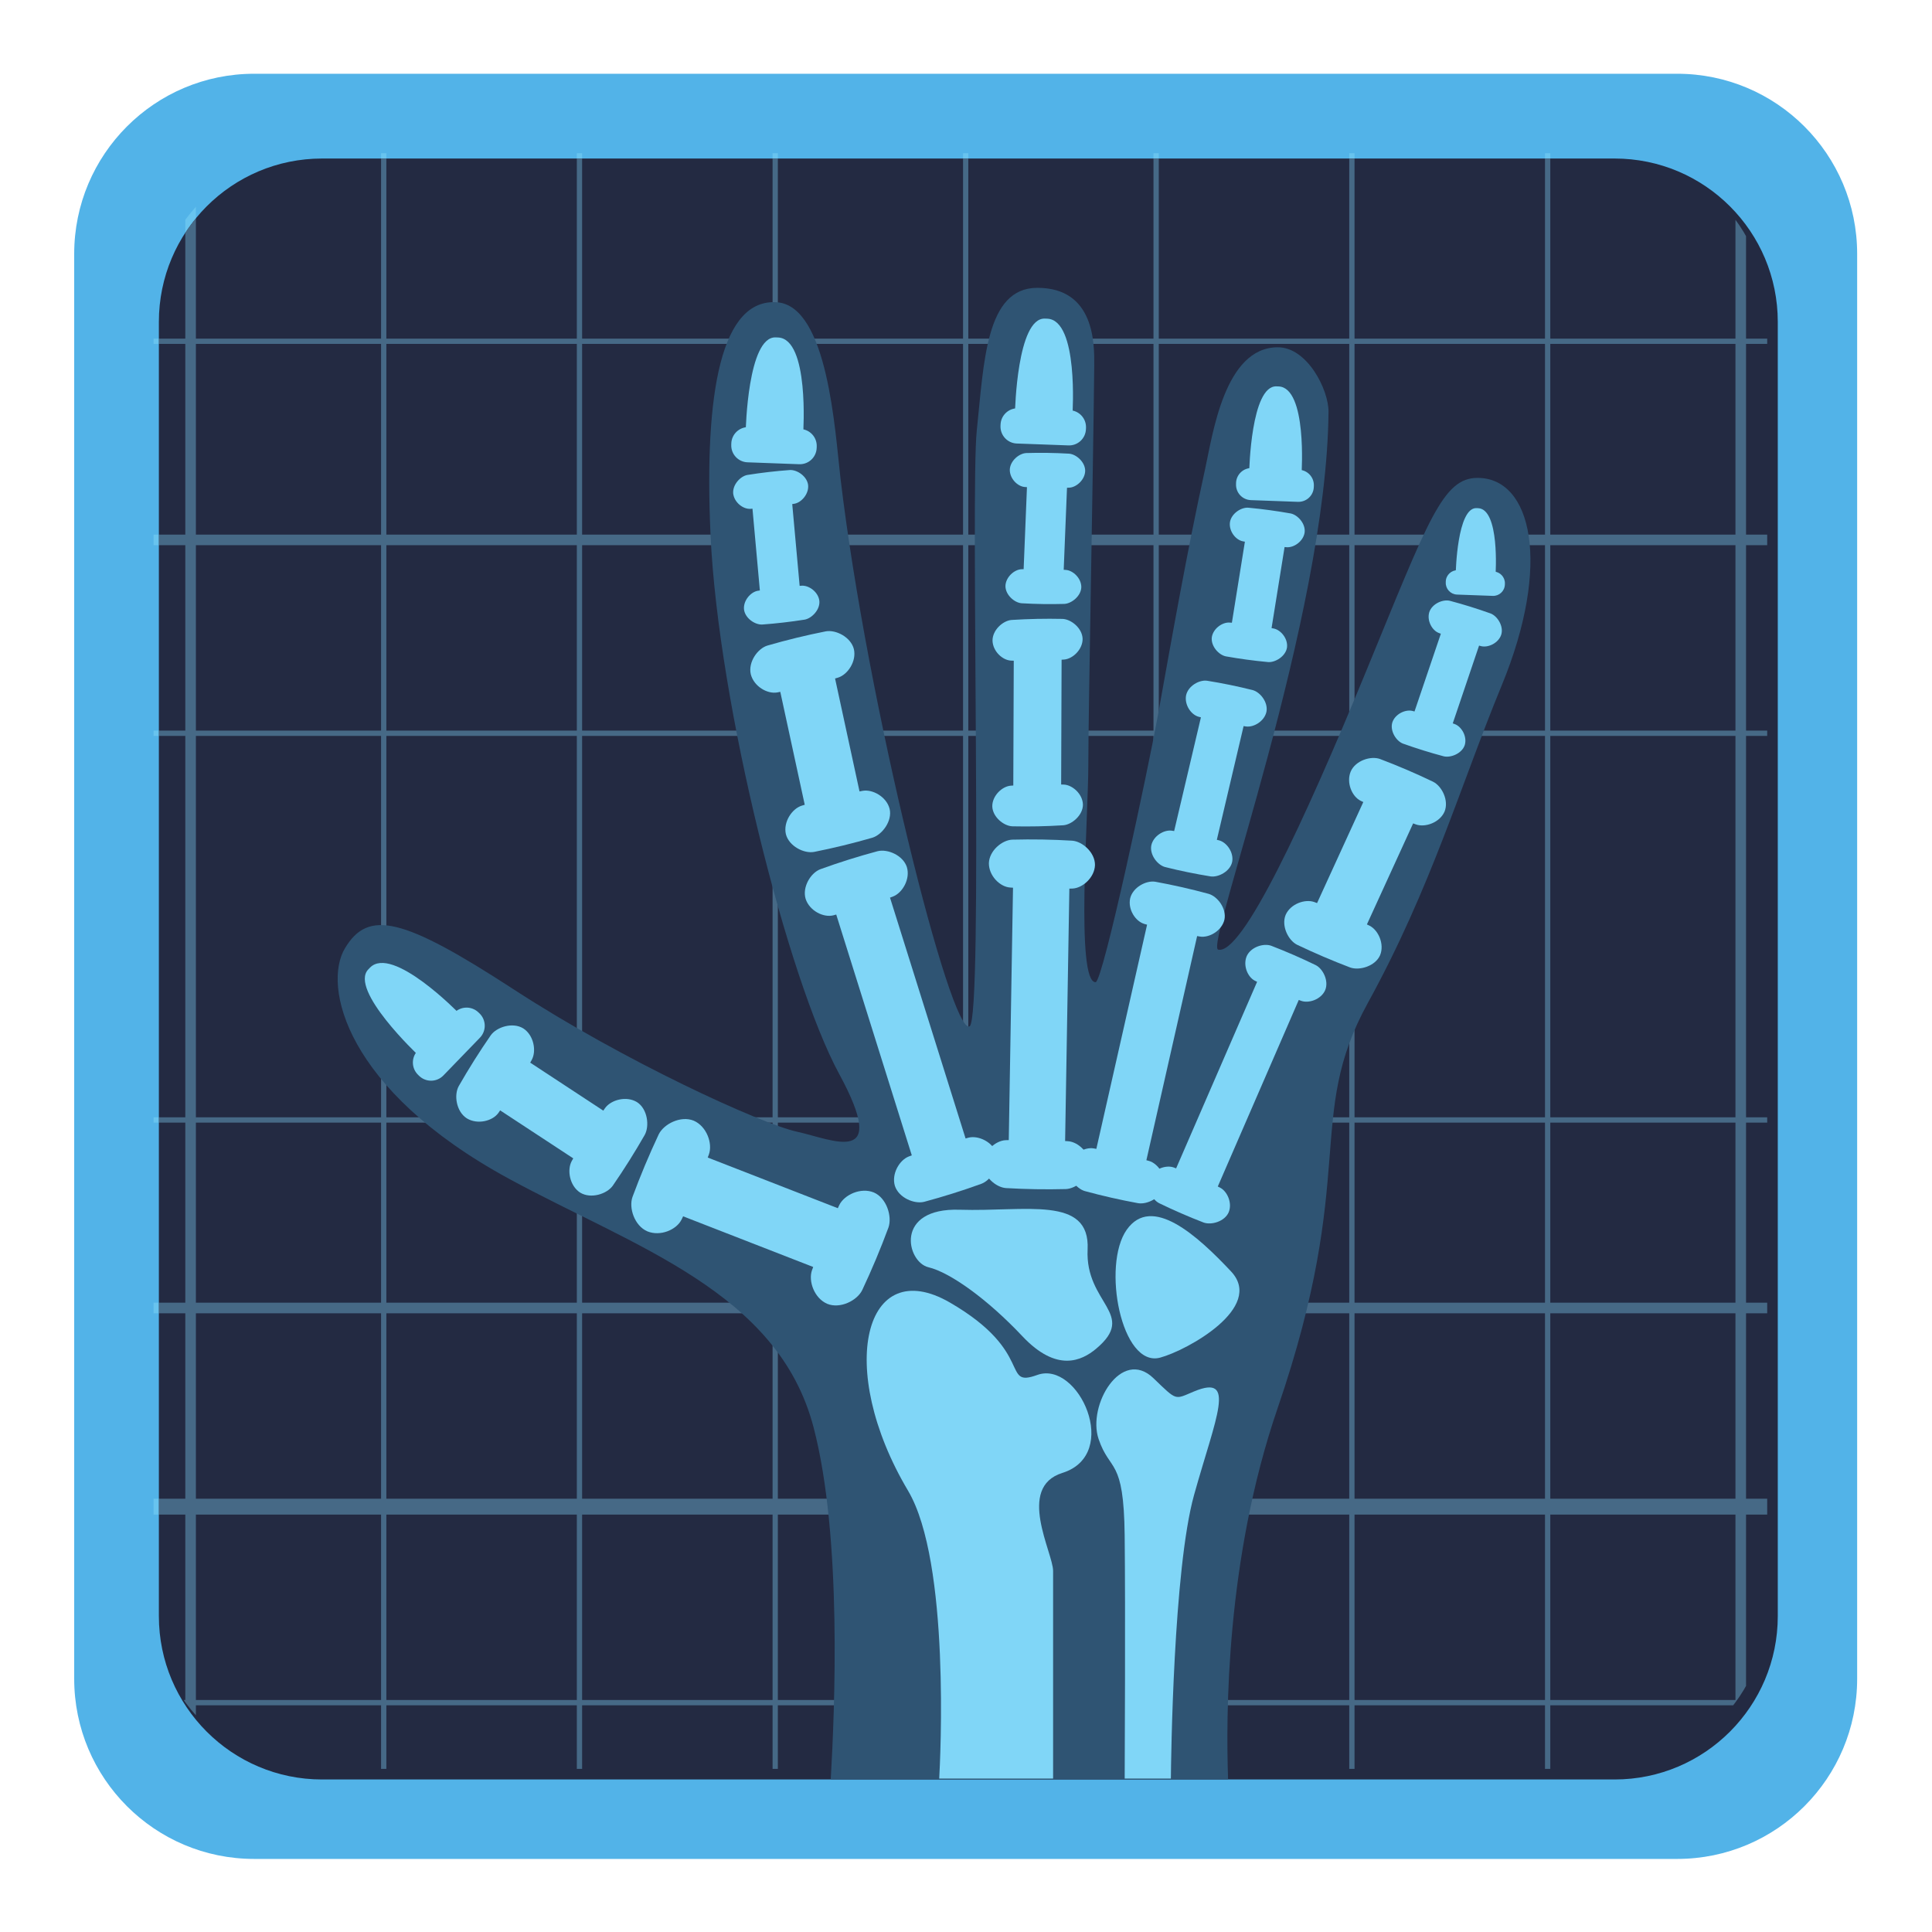 <svg xmlns="http://www.w3.org/2000/svg" xmlns:xlink="http://www.w3.org/1999/xlink" width="500" zoomAndPan="magnify" viewBox="0 0 375 375" height="500" preserveAspectRatio="xMidYMid meet" version="1.0"><defs><clipPath id="c699d229d7"><path d="M 14.137 14.355 L 360.637 14.355 L 360.637 360.855 L 14.137 360.855 Z M 14.137 14.355 " clip-rule="nonzero"/></clipPath><clipPath id="4c17adc683"><path d="M 29.141 29.367 L 311.539 29.367 L 311.539 294 L 29.141 294 Z M 29.141 29.367 " clip-rule="nonzero"/></clipPath><clipPath id="0ebf64f374"><path d="M 343.012 311.625 C 343.012 329.141 328.832 343.336 311.34 343.336 L 61.48 343.336 C 43.988 343.336 29.809 329.141 29.809 311.625 L 29.809 61.449 C 29.809 43.938 43.988 29.738 61.48 29.738 L 311.34 29.738 C 328.832 29.738 343.012 43.938 343.012 61.449 L 343.012 311.625 " clip-rule="nonzero"/></clipPath><clipPath id="21aee30016"><path d="M 30.168 30.395 L 343.375 30.395 L 343.375 343.992 L 30.168 343.992 Z M 30.168 30.395 " clip-rule="nonzero"/></clipPath><clipPath id="eb22321114"><path d="M 343.012 311.625 C 343.012 329.141 328.832 343.336 311.34 343.336 L 61.48 343.336 C 43.988 343.336 29.809 329.141 29.809 311.625 L 29.809 61.449 C 29.809 43.938 43.988 29.738 61.48 29.738 L 311.34 29.738 C 328.832 29.738 343.012 43.938 343.012 61.449 L 343.012 311.625 " clip-rule="nonzero"/></clipPath></defs><g clip-path="url(#c699d229d7)"><path fill="#52b3e8" d="M 360.473 325.852 C 360.473 345.16 344.836 360.816 325.547 360.816 L 49.328 360.816 C 30.039 360.816 14.402 345.16 14.402 325.852 L 14.402 49.277 C 14.402 29.969 30.039 14.316 49.328 14.316 L 325.547 14.316 C 344.836 14.316 360.473 29.969 360.473 49.277 L 360.473 325.852 " fill-opacity="1" fill-rule="nonzero"/></g><path fill="#232a42" d="M 345.066 313.68 C 345.066 331.195 330.887 345.395 313.395 345.395 L 62.508 345.395 C 45.016 345.395 30.836 331.195 30.836 313.68 L 30.836 62.48 C 30.836 44.965 45.016 30.77 62.508 30.77 L 313.395 30.77 C 330.887 30.77 345.066 44.965 345.066 62.48 L 345.066 313.68 " fill-opacity="1" fill-rule="nonzero"/><g clip-path="url(#4c17adc683)"><g clip-path="url(#0ebf64f374)"><path fill="#68c4ef" d="M 30.836 293.984 L 29.809 293.984 L 29.809 290.898 L 30.836 290.898 L 30.836 293.984 M 30.836 254.914 L 29.809 254.914 L 29.809 252.855 L 30.836 252.855 L 30.836 254.914 M 30.836 217.898 L 29.809 217.898 L 29.809 216.871 L 30.836 216.871 L 30.836 217.898 M 30.836 142.84 L 29.809 142.84 L 29.809 141.812 L 30.836 141.812 L 30.836 142.84 M 30.836 105.824 L 29.809 105.824 L 29.809 103.77 L 30.836 103.77 L 30.836 105.824 M 30.836 66.754 L 29.809 66.754 L 29.809 65.727 L 30.836 65.727 L 30.836 66.754 M 35.969 45.164 L 35.969 42.652 C 36.609 41.781 37.297 40.945 38.023 40.141 L 38.023 42.363 C 37.289 43.254 36.602 44.191 35.969 45.164 M 56.508 31.332 L 56.508 30.125 L 56.508 31.332 M 300.91 30.77 L 299.883 30.77 L 299.883 29.738 L 281.398 29.738 L 281.398 30.77 L 281.398 29.738 L 262.914 29.738 L 262.914 30.77 L 261.887 30.77 L 261.887 29.738 L 243.402 29.738 L 243.402 30.77 L 243.402 29.738 L 224.918 29.738 L 224.918 30.77 L 223.891 30.77 L 223.891 29.738 L 206.434 29.738 L 206.434 30.77 L 206.434 29.738 L 187.949 29.738 L 187.949 30.77 L 186.926 30.77 L 186.926 29.738 L 168.441 29.738 L 168.441 30.77 L 168.441 29.738 L 150.98 29.738 L 150.98 30.77 L 149.957 30.77 L 149.957 29.738 L 131.473 29.738 L 131.473 30.77 L 131.473 29.738 L 112.988 29.738 L 112.988 30.77 L 111.961 30.77 L 111.961 29.738 L 93.477 29.738 L 93.477 30.77 L 93.477 29.738 L 74.992 29.738 L 74.992 30.77 L 73.965 30.77 L 73.965 29.738 L 61.48 29.738 L 311.34 29.738 L 300.91 29.738 L 300.91 30.77 " fill-opacity="1" fill-rule="nonzero"/></g></g><g clip-path="url(#21aee30016)"><g clip-path="url(#eb22321114)"><path fill="#466986" d="M 300.91 343.336 L 299.883 343.336 L 299.883 331 L 262.914 331 L 262.914 343.336 L 261.887 343.336 L 261.887 331 L 224.918 331 L 224.918 343.336 L 223.891 343.336 L 223.891 331 L 187.949 331 L 187.949 343.336 L 186.926 343.336 L 186.926 331 L 150.98 331 L 150.98 343.336 L 149.957 343.336 L 149.957 331 L 112.988 331 L 112.988 343.336 L 111.961 343.336 L 111.961 331 L 74.992 331 L 74.992 343.336 L 73.965 343.336 L 73.965 331 L 38.023 331 L 38.023 332.93 C 37.172 331.996 36.379 331.008 35.645 329.973 L 35.969 329.973 L 35.969 293.984 L 30.836 293.984 L 30.836 290.898 L 35.969 290.898 L 35.969 254.914 L 30.836 254.914 L 30.836 252.855 L 35.969 252.855 L 35.969 217.898 L 30.836 217.898 L 30.836 216.871 L 35.969 216.871 L 35.969 142.84 L 30.836 142.84 L 30.836 141.812 L 35.969 141.812 L 35.969 105.824 L 30.836 105.824 L 30.836 103.77 L 35.969 103.77 L 35.969 66.754 L 30.836 66.754 L 30.836 65.727 L 35.969 65.727 L 35.969 45.164 C 36.602 44.191 37.289 43.254 38.023 42.363 L 38.023 65.727 L 56.508 65.727 L 56.508 31.332 L 56.508 49.273 L 73.965 49.273 L 73.965 30.77 L 74.992 30.77 L 74.992 49.273 L 93.477 49.273 L 93.477 30.77 L 93.477 49.273 L 111.961 49.273 L 111.961 30.77 L 112.988 30.77 L 112.988 49.273 L 131.473 49.273 L 131.473 30.77 L 131.473 49.273 L 149.957 49.273 L 149.957 30.77 L 150.98 30.77 L 150.98 49.273 L 168.441 49.273 L 168.441 30.77 L 168.441 49.273 L 186.926 49.273 L 186.926 30.77 L 187.949 30.77 L 187.949 49.273 L 206.434 49.273 L 206.434 30.77 L 206.434 49.273 L 223.891 49.273 L 223.891 30.77 L 224.918 30.77 L 224.918 49.273 L 243.402 49.273 L 243.402 30.77 L 243.402 49.273 L 261.887 49.273 L 261.887 30.77 L 262.914 30.77 L 262.914 49.273 L 281.398 49.273 L 281.398 30.77 L 281.398 49.273 L 299.883 49.273 L 299.883 30.77 L 300.91 30.77 L 300.91 49.273 L 318.367 49.273 L 300.91 49.273 L 300.91 65.727 L 336.852 65.727 L 336.852 49.273 L 318.367 49.273 L 336.852 49.273 L 336.852 42.652 C 337.598 43.664 338.285 44.723 338.906 45.82 L 338.906 49.273 L 340.594 49.273 L 338.906 49.273 L 338.906 65.727 L 343.012 65.727 L 343.012 66.754 L 338.906 66.754 L 338.906 86.289 L 343.012 86.289 L 338.906 86.289 L 338.906 103.77 L 343.012 103.77 L 343.012 105.824 L 338.906 105.824 L 338.906 123.305 L 343.012 123.305 L 338.906 123.305 L 338.906 141.812 L 343.012 141.812 L 343.012 142.84 L 338.906 142.84 L 338.906 161.348 L 343.012 161.348 L 338.906 161.348 L 338.906 179.855 L 343.012 179.855 L 338.906 179.855 L 338.906 199.391 L 343.012 199.391 L 338.906 199.391 L 338.906 216.871 L 343.012 216.871 L 343.012 217.898 L 338.906 217.898 L 338.906 237.434 L 343.012 237.434 L 338.906 237.434 L 338.906 252.855 L 343.012 252.855 L 343.012 254.914 L 338.906 254.914 L 338.906 273.422 L 343.012 273.422 L 338.906 273.422 L 338.906 290.898 L 343.012 290.898 L 343.012 293.984 L 338.906 293.984 L 338.906 310.434 L 343.012 310.434 L 338.906 310.434 L 338.906 327.254 C 338.164 328.562 337.332 329.812 336.418 331 L 300.91 331 L 300.91 343.336 M 318.367 329.973 L 336.852 329.973 L 336.852 310.434 L 318.367 310.434 L 336.852 310.434 L 336.852 293.984 L 300.91 293.984 L 300.91 329.973 L 318.367 329.973 M 281.398 329.973 L 299.883 329.973 L 299.883 293.984 L 262.914 293.984 L 262.914 329.973 L 281.398 329.973 M 243.402 329.973 L 261.887 329.973 L 261.887 293.984 L 224.918 293.984 L 224.918 329.973 L 243.402 329.973 M 206.434 329.973 L 223.891 329.973 L 223.891 293.984 L 187.949 293.984 L 187.949 329.973 L 206.434 329.973 M 168.441 329.973 L 186.926 329.973 L 186.926 293.984 L 150.98 293.984 L 150.98 329.973 L 168.441 329.973 M 131.473 329.973 L 149.957 329.973 L 149.957 293.984 L 112.988 293.984 L 112.988 329.973 L 131.473 329.973 M 93.477 329.973 L 111.961 329.973 L 111.961 293.984 L 74.992 293.984 L 74.992 329.973 L 93.477 329.973 M 56.508 329.973 L 73.965 329.973 L 73.965 293.984 L 56.508 293.984 L 56.508 310.434 L 56.508 293.984 L 38.023 293.984 L 38.023 329.973 L 56.508 329.973 M 318.367 290.898 L 336.852 290.898 L 336.852 273.422 L 318.367 273.422 L 336.852 273.422 L 336.852 254.914 L 300.91 254.914 L 300.91 273.422 L 318.367 273.422 L 300.91 273.422 L 300.91 290.898 L 318.367 290.898 M 281.398 290.898 L 299.883 290.898 L 299.883 273.422 L 281.398 273.422 L 299.883 273.422 L 299.883 254.914 L 262.914 254.914 L 262.914 290.898 L 281.398 290.898 M 243.402 290.898 L 261.887 290.898 L 261.887 254.914 L 224.918 254.914 L 224.918 290.898 L 243.402 290.898 M 206.434 290.898 L 223.891 290.898 L 223.891 254.914 L 187.949 254.914 L 187.949 290.898 L 206.434 290.898 M 168.441 290.898 L 186.926 290.898 L 186.926 254.914 L 150.98 254.914 L 150.98 290.898 L 168.441 290.898 M 131.473 290.898 L 149.957 290.898 L 149.957 254.914 L 112.988 254.914 L 112.988 290.898 L 131.473 290.898 M 93.477 290.898 L 111.961 290.898 L 111.961 254.914 L 93.477 254.914 L 93.477 273.422 L 93.477 254.914 L 74.992 254.914 L 74.992 290.898 L 93.477 290.898 M 56.508 273.422 L 56.508 290.898 L 73.965 290.898 L 73.965 254.914 L 56.508 254.914 L 56.508 273.422 M 38.023 273.422 L 38.023 290.898 L 56.508 290.898 L 56.508 254.914 L 38.023 254.914 L 38.023 273.422 M 318.367 252.855 L 336.852 252.855 L 336.852 237.434 L 318.367 237.434 L 336.852 237.434 L 336.852 217.898 L 300.91 217.898 L 300.91 237.434 L 318.367 237.434 L 300.91 237.434 L 300.91 252.855 L 318.367 252.855 M 281.398 252.855 L 299.883 252.855 L 299.883 237.434 L 281.398 237.434 L 299.883 237.434 L 299.883 217.898 L 262.914 217.898 L 262.914 237.434 L 281.398 237.434 L 262.914 237.434 L 262.914 252.855 L 281.398 252.855 M 243.402 252.855 L 261.887 252.855 L 261.887 237.434 L 243.402 237.434 L 261.887 237.434 L 261.887 217.898 L 224.918 217.898 L 224.918 252.855 L 243.402 252.855 M 206.434 252.855 L 223.891 252.855 L 223.891 217.898 L 187.949 217.898 L 187.949 252.855 L 206.434 252.855 M 168.441 252.855 L 186.926 252.855 L 186.926 217.898 L 150.98 217.898 L 150.98 252.855 L 168.441 252.855 M 131.473 252.855 L 149.957 252.855 L 149.957 217.898 L 131.473 217.898 L 131.473 237.434 L 131.473 217.898 L 112.988 217.898 L 112.988 252.855 L 131.473 252.855 M 93.477 237.434 L 93.477 252.855 L 111.961 252.855 L 111.961 217.898 L 93.477 217.898 L 93.477 237.434 M 74.992 237.434 L 74.992 252.855 L 93.477 252.855 L 93.477 217.898 L 74.992 217.898 L 74.992 237.434 M 56.508 237.434 L 56.508 252.855 L 73.965 252.855 L 73.965 217.898 L 56.508 217.898 L 56.508 237.434 M 38.023 237.434 L 38.023 252.855 L 56.508 252.855 L 56.508 217.898 L 38.023 217.898 L 38.023 237.434 M 318.367 216.871 L 336.852 216.871 L 336.852 199.391 L 318.367 199.391 L 336.852 199.391 L 336.852 179.855 L 318.367 179.855 L 336.852 179.855 L 336.852 161.348 L 318.367 161.348 L 336.852 161.348 L 336.852 142.84 L 300.91 142.84 L 300.91 161.348 L 318.367 161.348 L 300.91 161.348 L 300.91 179.855 L 318.367 179.855 L 300.91 179.855 L 300.91 199.391 L 318.367 199.391 L 300.91 199.391 L 300.91 216.871 L 318.367 216.871 M 281.398 216.871 L 299.883 216.871 L 299.883 199.391 L 281.398 199.391 L 299.883 199.391 L 299.883 179.855 L 281.398 179.855 L 299.883 179.855 L 299.883 161.348 L 281.398 161.348 L 299.883 161.348 L 299.883 142.84 L 262.914 142.84 L 262.914 161.348 L 281.398 161.348 L 262.914 161.348 L 262.914 179.855 L 281.398 179.855 L 262.914 179.855 L 262.914 199.391 L 281.398 199.391 L 262.914 199.391 L 262.914 216.871 L 281.398 216.871 M 243.402 216.871 L 261.887 216.871 L 261.887 199.391 L 243.402 199.391 L 261.887 199.391 L 261.887 179.855 L 243.402 179.855 L 261.887 179.855 L 261.887 161.348 L 243.402 161.348 L 261.887 161.348 L 261.887 142.84 L 224.918 142.84 L 224.918 161.348 L 243.402 161.348 L 224.918 161.348 L 224.918 179.855 L 243.402 179.855 L 224.918 179.855 L 224.918 199.391 L 243.402 199.391 L 224.918 199.391 L 224.918 216.871 L 243.402 216.871 M 206.434 216.871 L 223.891 216.871 L 223.891 199.391 L 206.434 199.391 L 223.891 199.391 L 223.891 179.855 L 206.434 179.855 L 223.891 179.855 L 223.891 161.348 L 206.434 161.348 L 223.891 161.348 L 223.891 142.84 L 187.949 142.84 L 187.949 161.348 L 206.434 161.348 L 187.949 161.348 L 187.949 179.855 L 206.434 179.855 L 187.949 179.855 L 187.949 216.871 L 206.434 216.871 M 168.441 216.871 L 186.926 216.871 L 186.926 179.855 L 168.441 179.855 L 168.441 199.391 L 168.441 142.84 L 150.98 142.84 L 150.98 216.871 L 168.441 216.871 M 131.473 199.391 L 131.473 216.871 L 149.957 216.871 L 149.957 142.84 L 131.473 142.84 L 131.473 199.391 M 112.988 199.391 L 112.988 216.871 L 131.473 216.871 L 131.473 142.84 L 112.988 142.84 L 112.988 199.391 M 93.477 199.391 L 93.477 216.871 L 111.961 216.871 L 111.961 142.84 L 93.477 142.84 L 93.477 199.391 M 74.992 199.391 L 74.992 216.871 L 93.477 216.871 L 93.477 142.84 L 74.992 142.84 L 74.992 199.391 M 56.508 199.391 L 56.508 216.871 L 73.965 216.871 L 73.965 142.84 L 56.508 142.84 L 56.508 199.391 M 38.023 199.391 L 38.023 216.871 L 56.508 216.871 L 56.508 142.84 L 38.023 142.84 L 38.023 199.391 M 168.441 161.348 L 168.441 179.855 L 186.926 179.855 L 186.926 161.348 L 168.441 161.348 M 168.441 142.84 L 168.441 161.348 L 186.926 161.348 L 186.926 142.84 L 168.441 142.84 M 318.367 141.812 L 336.852 141.812 L 336.852 123.305 L 318.367 123.305 L 336.852 123.305 L 336.852 105.824 L 300.91 105.824 L 300.91 123.305 L 318.367 123.305 L 300.91 123.305 L 300.91 141.812 L 318.367 141.812 M 281.398 141.812 L 299.883 141.812 L 299.883 123.305 L 281.398 123.305 L 299.883 123.305 L 299.883 105.824 L 262.914 105.824 L 262.914 123.305 L 281.398 123.305 L 262.914 123.305 L 262.914 141.812 L 281.398 141.812 M 243.402 141.812 L 261.887 141.812 L 261.887 123.305 L 243.402 123.305 L 261.887 123.305 L 261.887 105.824 L 224.918 105.824 L 224.918 123.305 L 243.402 123.305 L 224.918 123.305 L 224.918 141.812 L 243.402 141.812 M 206.434 123.305 L 206.434 141.812 L 223.891 141.812 L 223.891 123.305 L 206.434 123.305 M 187.949 123.305 L 187.949 141.812 L 206.434 141.812 L 206.434 123.305 L 187.949 123.305 M 168.441 123.305 L 168.441 141.812 L 186.926 141.812 L 186.926 123.305 L 168.441 123.305 M 150.98 123.305 L 150.98 141.812 L 168.441 141.812 L 168.441 123.305 L 150.98 123.305 M 131.473 123.305 L 131.473 141.812 L 149.957 141.812 L 149.957 123.305 L 131.473 123.305 M 112.988 123.305 L 112.988 141.812 L 131.473 141.812 L 131.473 105.824 L 112.988 105.824 L 112.988 123.305 M 93.477 123.305 L 93.477 141.812 L 111.961 141.812 L 111.961 105.824 L 93.477 105.824 L 93.477 123.305 M 74.992 123.305 L 74.992 141.812 L 93.477 141.812 L 93.477 105.824 L 74.992 105.824 L 74.992 123.305 M 56.508 123.305 L 56.508 141.812 L 73.965 141.812 L 73.965 105.824 L 56.508 105.824 L 56.508 123.305 M 38.023 123.305 L 38.023 141.812 L 56.508 141.812 L 56.508 105.824 L 38.023 105.824 L 38.023 123.305 M 206.434 105.824 L 206.434 123.305 L 223.891 123.305 L 223.891 105.824 L 206.434 105.824 M 187.949 105.824 L 187.949 123.305 L 206.434 123.305 L 206.434 105.824 L 187.949 105.824 M 168.441 105.824 L 168.441 123.305 L 186.926 123.305 L 186.926 105.824 L 168.441 105.824 M 150.98 105.824 L 150.98 123.305 L 168.441 123.305 L 168.441 105.824 L 150.98 105.824 M 131.473 105.824 L 131.473 123.305 L 149.957 123.305 L 149.957 105.824 L 131.473 105.824 M 318.367 103.77 L 336.852 103.77 L 336.852 86.289 L 318.367 86.289 L 336.852 86.289 L 336.852 66.754 L 300.91 66.754 L 300.91 86.289 L 318.367 86.289 L 300.91 86.289 L 300.91 103.77 L 318.367 103.77 M 281.398 103.77 L 299.883 103.77 L 299.883 86.289 L 281.398 86.289 L 299.883 86.289 L 299.883 66.754 L 262.914 66.754 L 262.914 86.289 L 281.398 86.289 L 262.914 86.289 L 262.914 103.77 L 281.398 103.77 M 243.402 86.289 L 243.402 103.77 L 261.887 103.77 L 261.887 86.289 L 243.402 86.289 M 224.918 86.289 L 224.918 103.77 L 243.402 103.77 L 243.402 86.289 L 224.918 86.289 M 206.434 86.289 L 206.434 103.77 L 223.891 103.77 L 223.891 86.289 L 206.434 86.289 M 187.949 86.289 L 187.949 103.77 L 206.434 103.77 L 206.434 86.289 L 187.949 86.289 M 168.441 86.289 L 168.441 103.77 L 186.926 103.77 L 186.926 86.289 L 168.441 86.289 M 150.98 86.289 L 150.98 103.77 L 168.441 103.77 L 168.441 86.289 L 150.98 86.289 M 131.473 86.289 L 131.473 103.77 L 149.957 103.77 L 149.957 86.289 L 131.473 86.289 M 112.988 86.289 L 112.988 103.77 L 131.473 103.77 L 131.473 86.289 L 112.988 86.289 M 93.477 86.289 L 93.477 103.77 L 111.961 103.77 L 111.961 86.289 L 93.477 86.289 M 74.992 86.289 L 74.992 103.77 L 93.477 103.77 L 93.477 66.754 L 74.992 66.754 L 74.992 86.289 M 56.508 86.289 L 56.508 103.77 L 73.965 103.77 L 73.965 66.754 L 56.508 66.754 L 56.508 86.289 M 38.023 86.289 L 38.023 103.77 L 56.508 103.77 L 56.508 66.754 L 38.023 66.754 L 38.023 86.289 M 243.402 66.754 L 243.402 86.289 L 261.887 86.289 L 261.887 66.754 L 243.402 66.754 M 224.918 66.754 L 224.918 86.289 L 243.402 86.289 L 243.402 66.754 L 224.918 66.754 M 206.434 66.754 L 206.434 86.289 L 223.891 86.289 L 223.891 66.754 L 206.434 66.754 M 187.949 66.754 L 187.949 86.289 L 206.434 86.289 L 206.434 66.754 L 187.949 66.754 M 168.441 66.754 L 168.441 86.289 L 186.926 86.289 L 186.926 66.754 L 168.441 66.754 M 150.98 66.754 L 150.98 86.289 L 168.441 86.289 L 168.441 66.754 L 150.98 66.754 M 131.473 66.754 L 131.473 86.289 L 149.957 86.289 L 149.957 66.754 L 131.473 66.754 M 112.988 66.754 L 112.988 86.289 L 131.473 86.289 L 131.473 66.754 L 112.988 66.754 M 93.477 66.754 L 93.477 86.289 L 111.961 86.289 L 111.961 66.754 L 93.477 66.754 M 281.398 49.273 L 281.398 65.727 L 299.883 65.727 L 299.883 49.273 L 281.398 49.273 M 262.914 49.273 L 262.914 65.727 L 281.398 65.727 L 281.398 49.273 L 262.914 49.273 M 243.402 49.273 L 243.402 65.727 L 261.887 65.727 L 261.887 49.273 L 243.402 49.273 M 224.918 49.273 L 224.918 65.727 L 243.402 65.727 L 243.402 49.273 L 224.918 49.273 M 206.434 49.273 L 206.434 65.727 L 223.891 65.727 L 223.891 49.273 L 206.434 49.273 M 187.949 49.273 L 187.949 65.727 L 206.434 65.727 L 206.434 49.273 L 187.949 49.273 M 168.441 49.273 L 168.441 65.727 L 186.926 65.727 L 186.926 49.273 L 168.441 49.273 M 150.98 49.273 L 150.98 65.727 L 168.441 65.727 L 168.441 49.273 L 150.98 49.273 M 131.473 49.273 L 131.473 65.727 L 149.957 65.727 L 149.957 49.273 L 131.473 49.273 M 112.988 49.273 L 112.988 65.727 L 131.473 65.727 L 131.473 49.273 L 112.988 49.273 M 93.477 49.273 L 93.477 65.727 L 111.961 65.727 L 111.961 49.273 L 93.477 49.273 M 74.992 49.273 L 74.992 65.727 L 93.477 65.727 L 93.477 49.273 L 74.992 49.273 M 56.508 49.273 L 56.508 65.727 L 73.965 65.727 L 73.965 49.273 L 56.508 49.273 M 281.398 343.336 L 281.398 331 L 281.398 343.336 M 243.402 343.336 L 243.402 331 L 243.402 343.336 M 206.434 343.336 L 206.434 331 L 206.434 343.336 M 168.441 343.336 L 168.441 331 L 168.441 343.336 M 131.473 343.336 L 131.473 331 L 131.473 343.336 M 93.477 343.336 L 93.477 331 L 93.477 343.336 M 56.508 342.949 L 56.508 331 L 56.508 342.949 M 318.367 342.555 L 318.367 331 L 318.367 342.555 M 318.367 329.973 L 318.367 310.434 L 300.91 310.434 L 318.367 310.434 L 318.367 329.973 M 281.398 329.973 L 281.398 310.434 L 262.914 310.434 L 281.398 310.434 L 281.398 293.984 L 281.398 310.434 L 299.883 310.434 L 281.398 310.434 L 281.398 329.973 M 243.402 329.973 L 243.402 310.434 L 224.918 310.434 L 243.402 310.434 L 243.402 293.984 L 243.402 310.434 L 261.887 310.434 L 243.402 310.434 L 243.402 329.973 M 206.434 329.973 L 206.434 310.434 L 187.949 310.434 L 206.434 310.434 L 206.434 293.984 L 206.434 310.434 L 223.891 310.434 L 206.434 310.434 L 206.434 329.973 M 168.441 329.973 L 168.441 310.434 L 150.98 310.434 L 168.441 310.434 L 168.441 293.984 L 168.441 310.434 L 186.926 310.434 L 168.441 310.434 L 168.441 329.973 M 131.473 329.973 L 131.473 310.434 L 112.988 310.434 L 131.473 310.434 L 131.473 293.984 L 131.473 310.434 L 149.957 310.434 L 131.473 310.434 L 131.473 329.973 M 93.477 329.973 L 93.477 310.434 L 74.992 310.434 L 93.477 310.434 L 93.477 293.984 L 93.477 310.434 L 111.961 310.434 L 93.477 310.434 L 93.477 329.973 M 56.508 329.973 L 56.508 310.434 L 38.023 310.434 L 56.508 310.434 L 56.508 329.973 M 318.367 310.434 L 318.367 293.984 L 318.367 310.434 M 73.965 310.434 L 56.508 310.434 L 73.965 310.434 " fill-opacity="1" fill-rule="nonzero"/></g></g><path fill="#2f5473" d="M 286.801 92.758 C 280.02 92.758 277.258 100.895 265.137 130.352 C 253.016 159.809 241.055 185.457 236.438 184.32 C 233.848 183.688 257.543 119.879 257.863 79.93 C 257.902 75.648 253.73 67.367 247.977 67.406 C 237.66 67.465 235.383 84.367 233.898 91.098 C 230.43 106.852 227.402 124.109 224.727 138.957 C 222.859 149.324 214.059 190.645 212.652 190.645 C 208.77 190.645 211.242 158.652 211.242 148.484 C 211.242 138.312 212.195 90.84 212.391 70.98 C 212.434 66.68 212.453 55.867 201.344 55.867 C 191.309 55.867 190.992 70.344 189.59 83.574 C 188.328 95.527 190.871 197.609 188.207 199.195 C 184.637 201.328 168.305 136.547 163.133 92.785 C 162.086 83.887 160.711 59.375 150.797 58.672 C 140.121 57.918 136.621 75.688 137.918 103.887 C 139.43 136.836 152.965 190.172 162.867 208.418 C 172.77 226.672 161.645 221.176 154.711 219.668 C 147.777 218.156 121.266 206.07 99.715 192.043 C 78.16 178.016 71.477 176.504 66.957 184.055 C 62.605 191.316 66.957 211.465 98.723 228.762 C 123.062 242.012 151.016 250.699 157.91 277.027 C 163.488 298.344 162.012 332.027 161.246 345.395 L 238.371 345.395 C 237.941 333.055 237.918 302.68 247.977 273.355 C 263.672 227.605 253.223 216.984 265.512 194.645 C 277.793 172.305 283.477 152.441 291.492 133.008 C 301.191 109.484 297.309 92.758 286.801 92.758 " fill-opacity="1" fill-rule="nonzero"/><path fill="#80d6f7" d="M 187.98 220.82 C 187.711 220.895 187.418 220.984 187.418 220.977 L 172.75 174.23 C 172.746 174.219 173.039 174.125 173.301 174.027 C 175.16 173.328 176.727 170.621 176.023 168.301 C 175.277 166 172.262 164.73 170.332 165.219 C 166.594 166.223 162.875 167.391 159.238 168.711 C 157.371 169.41 155.676 172.164 156.375 174.48 C 157.129 176.785 159.828 178.152 161.758 177.664 C 162.023 177.586 162.309 177.5 162.312 177.512 L 176.98 224.258 C 176.984 224.27 176.695 224.359 176.43 224.457 C 174.57 225.16 173 227.867 173.699 230.184 C 174.453 232.488 177.465 233.758 179.391 233.27 C 183.125 232.266 186.848 231.094 190.488 229.773 C 192.352 229.074 194.176 226.285 193.469 223.969 C 192.727 221.66 189.914 220.332 187.98 220.82 " fill-opacity="1" fill-rule="nonzero"/><path fill="#80d6f7" d="M 167.406 153.504 C 167.129 153.555 166.836 153.625 166.832 153.617 L 162.086 131.695 C 162.078 131.688 162.375 131.605 162.648 131.531 C 164.543 130.953 166.285 128.352 165.738 125.996 C 165.145 123.641 162.223 122.18 160.266 122.547 C 156.465 123.301 152.68 124.223 148.961 125.301 C 147.055 125.875 145.18 128.516 145.727 130.871 C 146.32 133.223 148.93 134.758 150.887 134.398 C 151.164 134.34 151.453 134.273 151.453 134.285 L 156.199 156.207 C 156.207 156.215 155.902 156.293 155.641 156.371 C 153.734 156.949 151.996 159.547 152.539 161.906 C 153.137 164.254 156.066 165.723 158.023 165.355 C 161.812 164.602 165.605 163.676 169.32 162.602 C 171.223 162.023 173.23 159.359 172.676 157.004 C 172.082 154.652 169.359 153.137 167.406 153.504 " fill-opacity="1" fill-rule="nonzero"/><path fill="#80d6f7" d="M 162.898 233.91 C 162.773 234.195 162.629 234.516 162.621 234.512 L 137.371 224.68 C 137.363 224.672 137.496 224.352 137.602 224.059 C 138.355 221.938 137.164 218.613 134.652 217.523 C 132.121 216.488 128.832 218.168 127.848 220.195 C 125.988 224.156 124.285 228.219 122.766 232.324 C 122.012 234.445 123.145 237.922 125.652 239.004 C 128.18 240.039 131.336 238.699 132.312 236.68 C 132.445 236.391 132.582 236.082 132.594 236.086 L 157.836 245.918 C 157.852 245.922 157.719 246.242 157.609 246.539 C 156.859 248.66 158.047 251.988 160.562 253.07 C 163.09 254.105 166.383 252.426 167.359 250.402 C 169.223 246.441 170.926 242.379 172.445 238.273 C 173.195 236.152 172.121 232.543 169.609 231.457 C 167.082 230.422 163.883 231.887 162.898 233.91 " fill-opacity="1" fill-rule="nonzero"/><path fill="#80d6f7" d="M 117.434 215.09 C 117.277 215.324 117.109 215.578 117.102 215.574 L 102.914 206.258 C 102.902 206.25 103.062 205.988 103.199 205.75 C 104.172 204.008 103.609 200.93 101.574 199.617 C 99.516 198.344 96.398 199.332 95.25 200.957 C 93.047 204.141 90.969 207.445 89.043 210.809 C 88.078 212.547 88.559 215.75 90.594 217.062 C 92.652 218.332 95.598 217.625 96.754 216 C 96.91 215.77 97.07 215.52 97.078 215.523 L 111.27 224.84 C 111.281 224.844 111.117 225.109 110.977 225.348 C 110.02 227.086 110.57 230.172 112.605 231.48 C 114.668 232.754 117.785 231.766 118.941 230.141 C 121.133 226.961 123.215 223.652 125.137 220.293 C 126.105 218.551 125.691 215.238 123.652 213.93 C 121.594 212.652 118.59 213.469 117.434 215.09 " fill-opacity="1" fill-rule="nonzero"/><path fill="#80d6f7" d="M 155.625 113.684 C 155.426 113.699 155.211 113.723 155.211 113.715 L 153.773 97.84 C 153.777 97.836 153.992 97.809 154.188 97.777 C 155.578 97.535 157.035 95.852 156.855 94.141 C 156.641 92.434 154.707 91.145 153.297 91.234 C 150.555 91.43 147.801 91.754 145.086 92.184 C 143.695 92.422 142.137 94.117 142.316 95.828 C 142.539 97.535 144.234 98.848 145.648 98.766 C 145.844 98.754 146.055 98.73 146.055 98.738 L 147.488 114.609 C 147.492 114.617 147.277 114.645 147.078 114.672 C 145.688 114.914 144.23 116.598 144.414 118.309 C 144.629 120.016 146.562 121.305 147.973 121.219 C 150.715 121.02 153.465 120.699 156.18 120.27 C 157.57 120.027 159.219 118.324 159.035 116.613 C 158.824 114.902 157.035 113.602 155.625 113.684 " fill-opacity="1" fill-rule="nonzero"/><path fill="#80d6f7" d="M 206.875 110.621 C 206.68 110.609 206.465 110.605 206.465 110.594 L 207.105 94.672 C 207.105 94.664 207.32 94.664 207.516 94.66 C 208.93 94.605 210.59 93.125 210.633 91.402 C 210.641 89.68 208.895 88.152 207.484 88.055 C 204.734 87.895 201.965 87.855 199.219 87.934 C 197.801 87.988 196.047 89.461 196 91.184 C 195.992 92.906 197.516 94.43 198.918 94.527 C 199.117 94.539 199.332 94.547 199.332 94.555 L 198.688 110.477 C 198.688 110.484 198.473 110.484 198.277 110.488 C 196.859 110.543 195.203 112.027 195.156 113.746 C 195.152 115.465 196.898 116.996 198.312 117.094 C 201.051 117.254 203.824 117.297 206.57 117.219 C 207.984 117.164 209.84 115.688 209.883 113.965 C 209.891 112.242 208.285 110.719 206.875 110.621 " fill-opacity="1" fill-rule="nonzero"/><path fill="#80d6f7" d="M 247.219 121.992 C 247.023 121.957 246.809 121.922 246.809 121.914 L 249.336 106.184 C 249.34 106.176 249.555 106.199 249.746 106.215 C 251.156 106.328 252.98 105.059 253.227 103.355 C 253.449 101.648 251.883 99.922 250.496 99.656 C 247.793 99.176 245.043 98.801 242.305 98.547 C 240.898 98.434 238.977 99.691 238.727 101.395 C 238.516 103.105 239.84 104.797 241.227 105.066 C 241.426 105.102 241.633 105.129 241.633 105.141 L 239.109 120.871 C 239.109 120.883 238.891 120.855 238.695 120.84 C 237.281 120.727 235.461 121.996 235.211 123.699 C 235.004 125.406 236.555 127.133 237.949 127.402 C 240.652 127.883 243.395 128.254 246.137 128.508 C 247.543 128.617 249.559 127.375 249.805 125.672 C 250.02 123.965 248.605 122.258 247.219 121.992 " fill-opacity="1" fill-rule="nonzero"/><path fill="#80d6f7" d="M 282.375 140.547 C 282.184 140.48 281.98 140.414 281.98 140.406 L 287.086 125.312 C 287.086 125.309 287.297 125.371 287.488 125.418 C 288.859 125.762 290.871 124.816 291.395 123.176 C 291.891 121.531 290.641 119.566 289.316 119.07 C 286.73 118.145 284.082 117.32 281.426 116.617 C 280.055 116.273 277.949 117.191 277.418 118.832 C 276.93 120.477 277.961 122.367 279.281 122.863 C 279.465 122.93 279.668 122.996 279.668 123.004 L 274.555 138.098 C 274.555 138.105 274.348 138.039 274.156 137.992 C 272.785 137.648 270.773 138.594 270.246 140.234 C 269.758 141.883 271 143.844 272.328 144.34 C 274.918 145.266 277.559 146.09 280.215 146.797 C 281.59 147.137 283.785 146.246 284.309 144.609 C 284.809 142.961 283.699 141.039 282.375 140.547 " fill-opacity="1" fill-rule="nonzero"/><path fill="#80d6f7" d="M 206.469 152.285 C 206.227 152.281 205.969 152.281 205.969 152.273 L 206.055 128.047 C 206.055 128.039 206.316 128.031 206.551 128.016 C 208.23 127.887 210.156 126.051 210.133 123.992 C 210.074 121.938 207.918 120.184 206.227 120.129 C 202.941 120.055 199.633 120.125 196.352 120.332 C 194.664 120.461 192.625 122.301 192.648 124.355 C 192.707 126.414 194.59 128.168 196.277 128.227 C 196.52 128.234 196.766 128.23 196.77 128.242 L 196.68 152.469 C 196.684 152.477 196.418 152.484 196.184 152.5 C 194.5 152.629 192.578 154.465 192.602 156.52 C 192.668 158.578 194.824 160.328 196.508 160.387 C 199.793 160.461 203.102 160.391 206.383 160.184 C 208.066 160.055 210.219 158.215 210.195 156.156 C 210.133 154.102 208.152 152.344 206.469 152.285 " fill-opacity="1" fill-rule="nonzero"/><path fill="#80d6f7" d="M 236.629 163.113 C 236.414 163.062 236.184 163.012 236.188 163.004 L 241.383 140.934 C 241.383 140.93 241.613 140.973 241.828 141.004 C 243.348 141.23 245.422 139.988 245.816 138.156 C 246.172 136.316 244.609 134.328 243.121 133.938 C 240.219 133.215 237.266 132.605 234.312 132.133 C 232.793 131.906 230.617 133.129 230.219 134.957 C 229.867 136.797 231.18 138.734 232.664 139.125 C 232.875 139.176 233.098 139.23 233.098 139.234 L 227.902 161.305 C 227.902 161.312 227.672 161.266 227.453 161.234 C 225.938 161.012 223.863 162.25 223.469 164.082 C 223.117 165.918 224.676 167.91 226.164 168.301 C 229.062 169.027 232.016 169.629 234.969 170.109 C 236.488 170.332 238.766 169.133 239.16 167.301 C 239.516 165.461 238.109 163.504 236.629 163.113 " fill-opacity="1" fill-rule="nonzero"/><path fill="#80d6f7" d="M 265.824 179.676 C 265.578 179.559 265.312 179.441 265.316 179.43 L 274.289 159.82 C 274.289 159.809 274.559 159.922 274.809 160.016 C 276.609 160.668 279.445 159.672 280.383 157.539 C 281.273 155.387 279.871 152.574 278.152 151.73 C 274.797 150.117 271.348 148.641 267.871 147.324 C 266.074 146.668 263.105 147.613 262.172 149.746 C 261.281 151.898 262.398 154.59 264.109 155.438 C 264.359 155.551 264.621 155.668 264.617 155.676 L 255.641 175.289 C 255.641 175.301 255.371 175.184 255.117 175.09 C 253.32 174.438 250.484 175.434 249.547 177.566 C 248.656 179.715 250.062 182.535 251.773 183.383 C 255.133 184.988 258.578 186.461 262.059 187.785 C 263.852 188.438 266.934 187.547 267.871 185.414 C 268.766 183.262 267.535 180.527 265.824 179.676 " fill-opacity="1" fill-rule="nonzero"/><path fill="#80d6f7" d="M 207.324 221.512 C 207.039 221.492 206.738 221.484 206.738 221.473 L 207.562 172.484 C 207.562 172.477 207.871 172.477 208.145 172.469 C 210.129 172.395 212.473 170.316 212.535 167.895 C 212.555 165.473 210.098 163.316 208.113 163.176 C 204.25 162.941 200.352 162.879 196.48 162.977 C 194.492 163.055 192.012 165.129 191.941 167.551 C 191.93 169.973 194.062 172.125 196.047 172.266 C 196.328 172.281 196.625 172.293 196.625 172.305 L 195.801 221.293 C 195.801 221.301 195.492 221.301 195.215 221.309 C 193.23 221.383 190.887 223.461 190.824 225.883 C 190.809 228.305 193.266 230.461 195.25 230.605 C 199.113 230.832 203.012 230.898 206.879 230.797 C 208.867 230.723 211.477 228.648 211.543 226.227 C 211.566 223.805 209.309 221.652 207.324 221.512 " fill-opacity="1" fill-rule="nonzero"/><path fill="#80d6f7" d="M 223.031 225.34 C 222.781 225.273 222.512 225.207 222.512 225.199 L 232.363 181.691 C 232.363 181.684 232.641 181.738 232.887 181.781 C 234.672 182.09 237.145 180.676 237.656 178.527 C 238.125 176.371 236.328 173.988 234.586 173.492 C 231.188 172.566 227.727 171.781 224.258 171.148 C 222.473 170.844 219.875 172.227 219.363 174.371 C 218.895 176.531 220.398 178.848 222.141 179.344 C 222.391 179.414 222.652 179.473 222.648 179.48 L 212.801 222.996 C 212.797 223.004 212.52 222.945 212.277 222.902 C 210.492 222.598 208.016 224.012 207.504 226.156 C 207.039 228.312 208.828 230.695 210.574 231.191 C 213.973 232.117 217.434 232.902 220.902 233.539 C 222.684 233.84 225.402 232.48 225.91 230.332 C 226.375 228.18 224.766 225.84 223.031 225.34 " fill-opacity="1" fill-rule="nonzero"/><path fill="#80d6f7" d="M 236.793 230.508 C 236.59 230.41 236.367 230.309 236.371 230.301 L 252.09 194.09 C 252.094 194.082 252.32 194.172 252.531 194.254 C 254.031 194.812 256.414 193.992 257.207 192.211 C 257.973 190.414 256.801 188.043 255.371 187.324 C 252.566 185.961 249.684 184.707 246.773 183.582 C 245.273 183.023 242.785 183.805 241.988 185.582 C 241.227 187.383 242.152 189.645 243.586 190.367 C 243.789 190.461 244.008 190.559 244.004 190.566 L 228.285 226.781 C 228.281 226.789 228.047 226.695 227.844 226.613 C 226.34 226.055 223.957 226.879 223.16 228.656 C 222.398 230.457 223.566 232.824 225 233.543 C 227.805 234.906 230.691 236.164 233.602 237.285 C 235.102 237.844 237.684 237.109 238.477 235.324 C 239.238 233.531 238.227 231.23 236.793 230.508 " fill-opacity="1" fill-rule="nonzero"/><path fill="#80d6f7" d="M 208.168 80.371 C 208.07 82.992 205.492 85.027 202.414 84.914 C 199.336 84.801 196.918 82.582 197.012 79.961 C 197.012 79.961 197.391 61.637 202.816 61.84 L 203.262 61.855 C 209.387 62.078 208.168 80.371 208.168 80.371 " fill-opacity="1" fill-rule="nonzero"/><path fill="#80d6f7" d="M 210.781 83.293 C 210.715 85.109 209.195 86.523 207.383 86.453 L 197.352 86.086 C 195.547 86.02 194.137 84.496 194.195 82.684 L 194.207 82.41 C 194.277 80.598 195.797 79.18 197.609 79.25 L 207.633 79.621 C 209.445 79.688 210.855 81.211 210.793 83.02 L 210.781 83.293 " fill-opacity="1" fill-rule="nonzero"/><path fill="#80d6f7" d="M 155.902 84.02 C 155.809 86.645 153.234 88.68 150.152 88.562 C 147.07 88.449 144.652 86.234 144.746 83.609 C 144.746 83.609 145.125 65.289 150.555 65.488 L 151 65.504 C 157.129 65.73 155.902 84.02 155.902 84.02 " fill-opacity="1" fill-rule="nonzero"/><path fill="#80d6f7" d="M 158.516 86.945 C 158.453 88.762 156.93 90.172 155.117 90.105 L 145.09 89.734 C 143.281 89.668 141.867 88.145 141.938 86.336 L 141.945 86.062 C 142.012 84.25 143.535 82.836 145.344 82.898 L 155.375 83.27 C 157.18 83.332 158.594 84.859 158.527 86.672 L 158.516 86.945 " fill-opacity="1" fill-rule="nonzero"/><path fill="#80d6f7" d="M 252.633 91.867 C 252.547 94.254 250.199 96.105 247.391 96.004 C 244.586 95.902 242.379 93.879 242.473 91.492 C 242.473 91.492 242.812 74.809 247.762 74.992 L 248.16 75.004 C 253.746 75.211 252.633 91.867 252.633 91.867 " fill-opacity="1" fill-rule="nonzero"/><path fill="#80d6f7" d="M 255.008 94.531 C 254.953 96.184 253.57 97.469 251.914 97.406 L 242.785 97.074 C 241.137 97.008 239.852 95.625 239.914 93.973 L 239.918 93.723 C 239.98 92.074 241.367 90.785 243.016 90.848 L 252.145 91.184 C 253.793 91.242 255.078 92.633 255.02 94.281 L 255.008 94.531 " fill-opacity="1" fill-rule="nonzero"/><path fill="#80d6f7" d="M 290.289 111.453 C 290.215 113.27 288.43 114.672 286.305 114.598 C 284.172 114.516 282.5 112.984 282.562 111.168 C 282.562 111.168 282.824 98.488 286.582 98.625 L 286.891 98.637 C 291.129 98.793 290.289 111.453 290.289 111.453 " fill-opacity="1" fill-rule="nonzero"/><path fill="#80d6f7" d="M 292.094 113.477 C 292.051 114.73 290.996 115.711 289.738 115.66 L 282.805 115.406 C 281.551 115.359 280.574 114.309 280.621 113.055 L 280.625 112.863 C 280.668 111.609 281.723 110.629 282.977 110.672 L 289.914 110.93 C 291.168 110.977 292.145 112.031 292.102 113.285 L 292.094 113.477 " fill-opacity="1" fill-rule="nonzero"/><path fill="#80d6f7" d="M 89.098 196.695 C 91.008 198.551 90.789 201.883 88.609 204.129 C 86.434 206.383 83.117 206.703 81.211 204.848 C 81.211 204.848 67.66 192.117 71.492 188.152 L 71.809 187.824 C 76.145 183.352 89.098 196.695 89.098 196.695 " fill-opacity="1" fill-rule="nonzero"/><path fill="#80d6f7" d="M 93.078 196.707 C 94.398 197.992 94.43 200.102 93.145 201.426 L 86.059 208.75 C 84.777 210.074 82.672 210.102 81.352 208.824 L 81.152 208.629 C 79.832 207.348 79.797 205.238 81.082 203.914 L 88.168 196.59 C 89.449 195.27 91.555 195.234 92.879 196.516 L 93.078 196.707 " fill-opacity="1" fill-rule="nonzero"/><path fill="#80d6f7" d="M 182.301 345.223 L 204.406 345.223 L 204.406 304.91 C 204.406 301.379 197.234 288.711 206.203 285.895 C 217.703 282.285 209.309 263.988 201.344 266.875 C 194.234 269.453 200.988 262.457 184.402 252.836 C 167.812 243.215 162.094 265.512 176.25 289.344 C 184.473 303.188 182.504 341.59 182.301 345.223 " fill-opacity="1" fill-rule="nonzero"/><path fill="#80d6f7" d="M 218.297 298.031 C 218.457 312.43 218.316 341.988 218.301 345.223 L 227.266 345.223 C 227.301 341.652 227.738 304.629 231.773 290.152 C 236.023 274.941 240.082 266.625 231.773 270.074 C 227.941 271.668 228.559 272.004 223.871 267.496 C 217.656 261.52 211.023 272.762 213.234 279.305 C 215.449 285.844 218.133 282.789 218.297 298.031 " fill-opacity="1" fill-rule="nonzero"/><path fill="#80d6f7" d="M 225.184 263.516 C 230.41 262.109 245.523 253.781 238.945 246.781 C 232.371 239.789 223.559 231.809 218.699 238.688 C 213.836 245.566 217.637 265.539 225.184 263.516 " fill-opacity="1" fill-rule="nonzero"/><path fill="#80d6f7" d="M 212.754 261.793 C 209.965 264.121 205.129 266.457 198.441 259.359 C 191.758 252.258 184.465 246.984 180.207 245.973 C 175.957 244.957 173.523 234.391 186.285 234.809 C 199.047 235.223 211.617 231.977 211.105 242.523 C 210.594 253.07 220.852 255.004 212.754 261.793 " fill-opacity="1" fill-rule="nonzero"/></svg>
